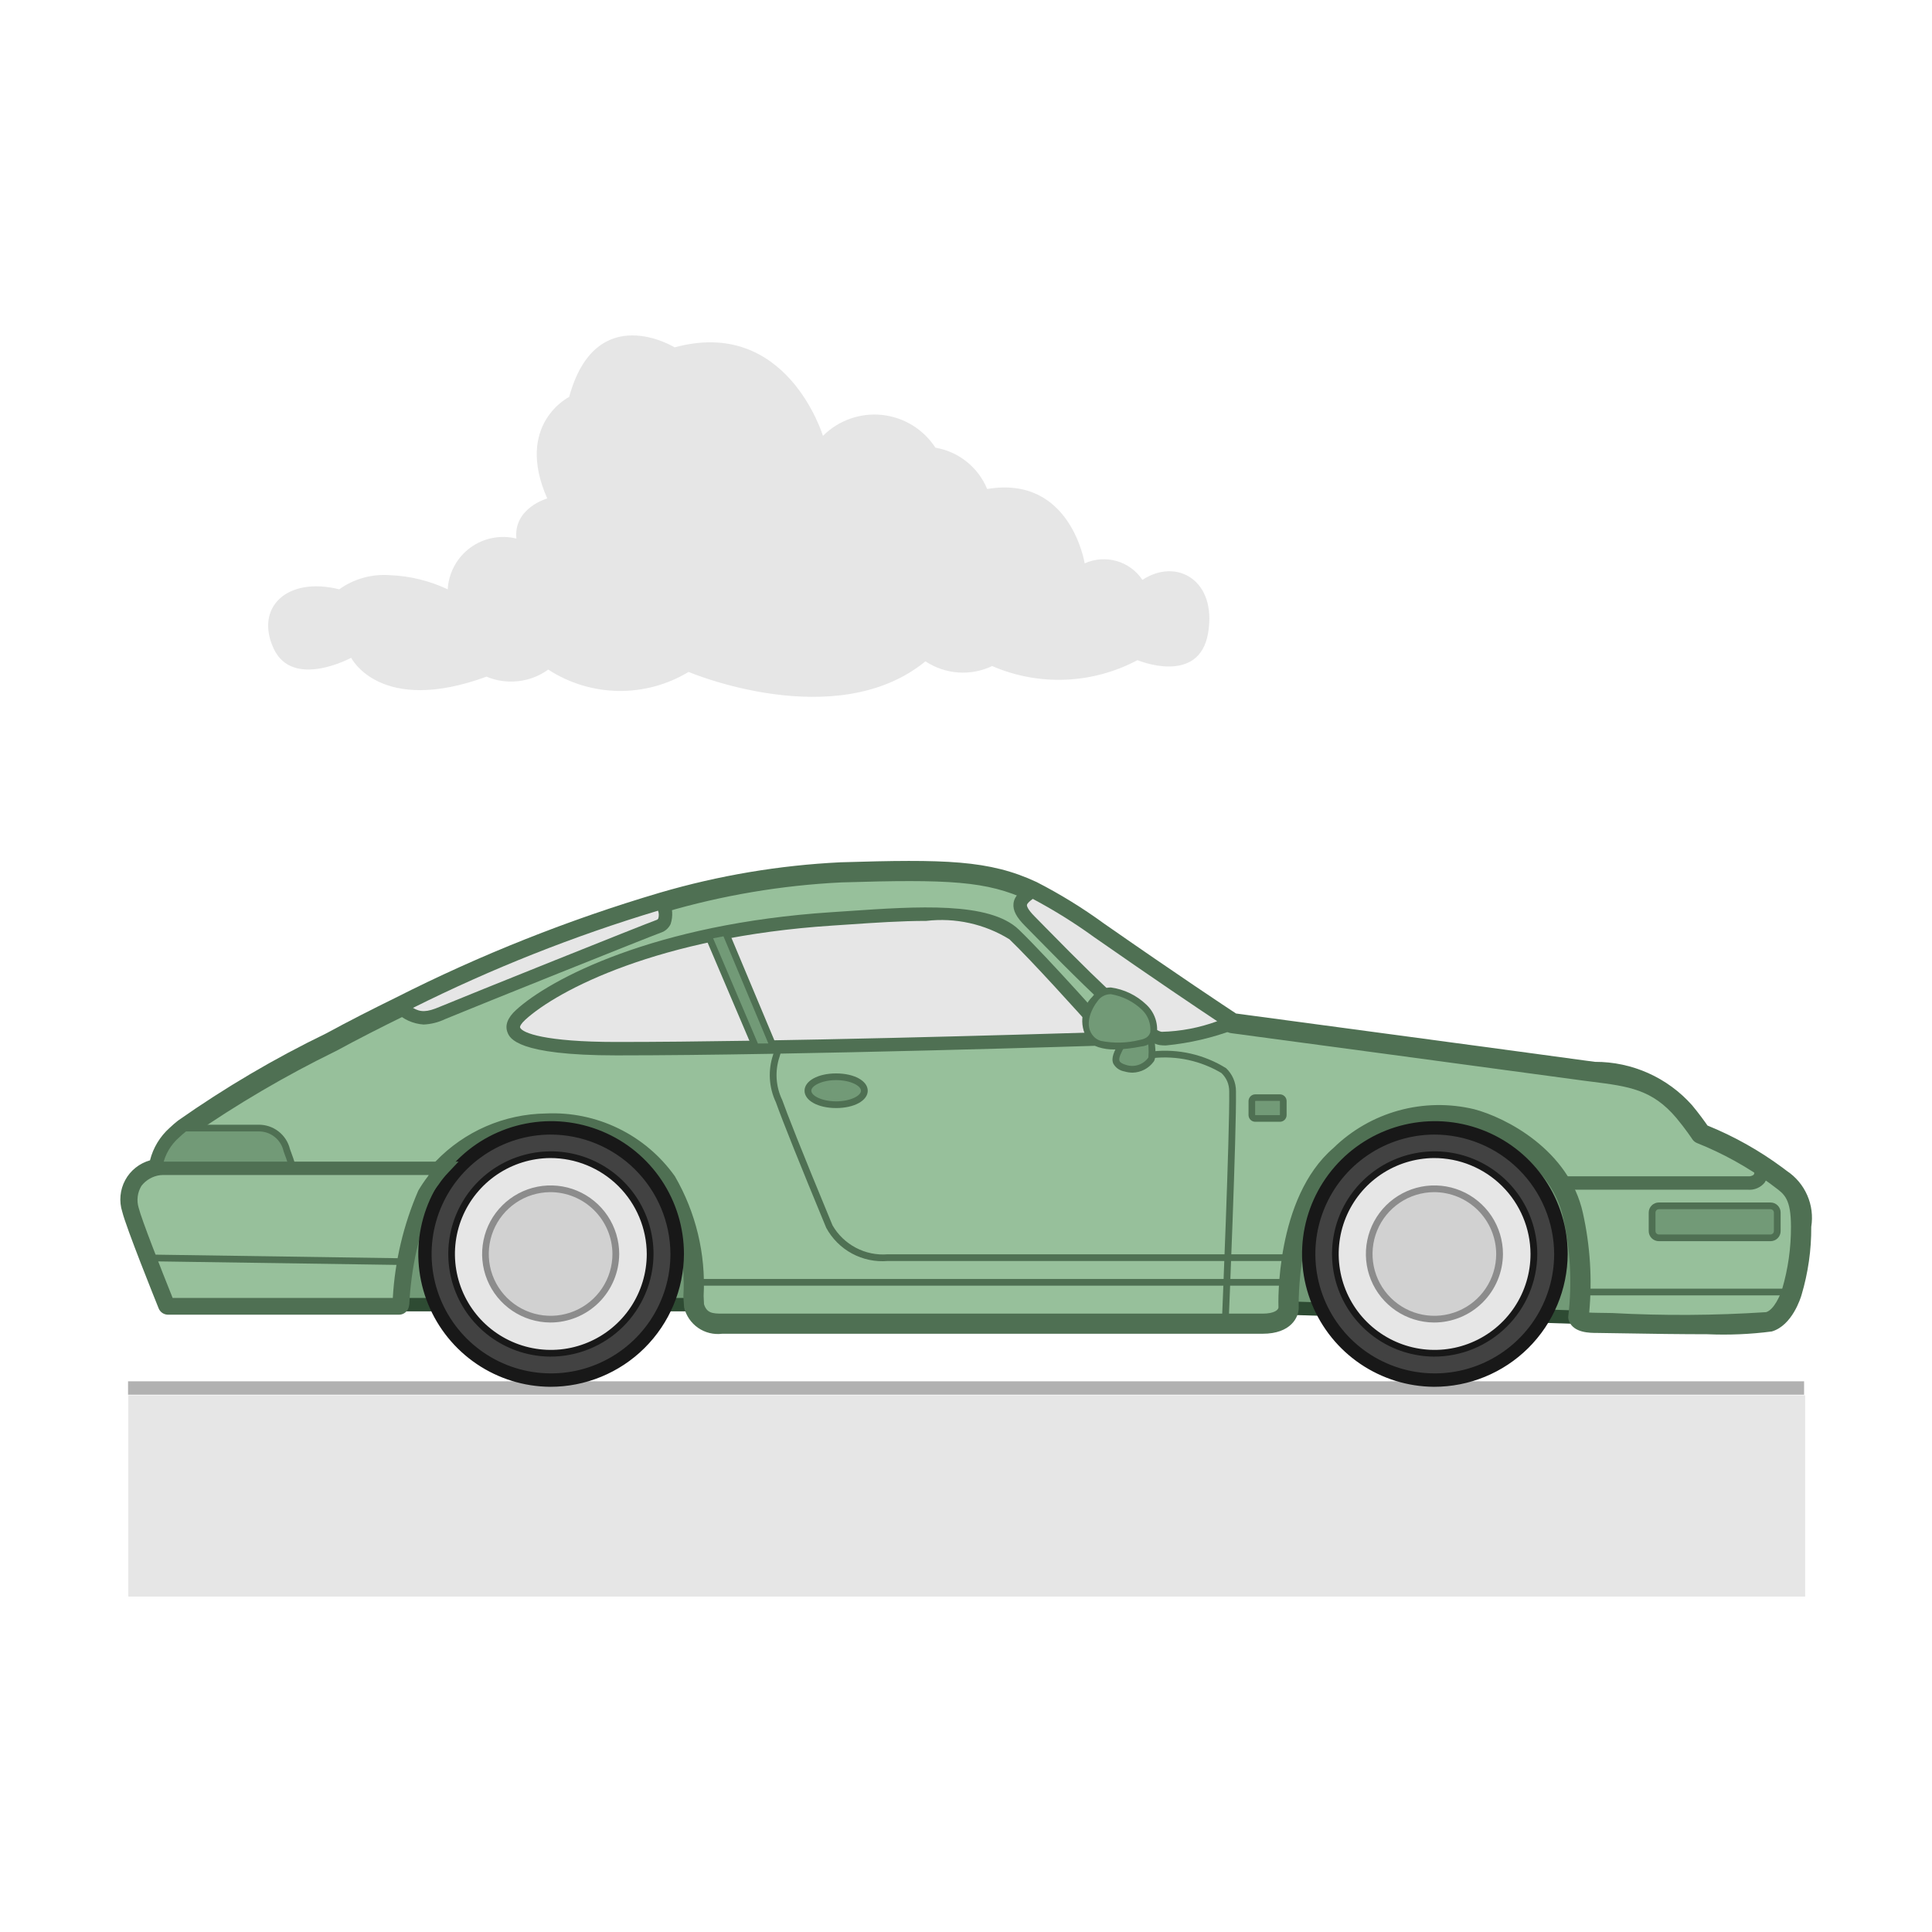 <svg width="72" height="72" viewBox="0 0 72 72" fill="none" xmlns="http://www.w3.org/2000/svg">
<path d="M67.273 52H4.782V59.5H67.273V52Z" fill="#E6E6E6"/>
<path d="M67.233 51.477H4.772V51.977H67.233V51.477Z" fill="#B1B1B1"/>
<path d="M16.685 21.962C16.702 21.659 16.786 21.363 16.93 21.096C17.075 20.828 17.276 20.596 17.52 20.416C17.765 20.235 18.046 20.11 18.344 20.051C18.642 19.991 18.95 19.998 19.244 20.071C19.133 18.927 20.394 18.576 20.394 18.576C19.17 15.805 21.21 14.793 21.21 14.793C22.212 11.142 25.142 12.945 25.142 12.945C29.333 11.802 30.669 16.244 30.669 16.244C30.954 15.958 31.3 15.74 31.68 15.605C32.061 15.47 32.467 15.421 32.869 15.463C33.271 15.506 33.658 15.637 34.003 15.848C34.347 16.06 34.64 16.345 34.86 16.684C35.286 16.756 35.686 16.935 36.023 17.204C36.361 17.474 36.624 17.824 36.789 18.224C39.904 17.696 40.423 20.995 40.423 20.995C40.797 20.826 41.218 20.795 41.612 20.908C42.006 21.02 42.347 21.27 42.575 21.611C43.836 20.775 45.357 21.611 45.023 23.59C44.689 25.569 42.389 24.602 42.389 24.602C41.561 25.043 40.644 25.292 39.707 25.33C38.769 25.368 37.835 25.194 36.974 24.822C36.58 25.009 36.144 25.092 35.708 25.061C35.273 25.03 34.853 24.887 34.489 24.646C31.151 27.373 25.661 25.041 25.661 25.041C24.869 25.519 23.959 25.765 23.034 25.749C22.109 25.733 21.207 25.458 20.431 24.953C20.103 25.191 19.719 25.339 19.316 25.385C18.913 25.432 18.506 25.374 18.132 25.217C14.163 26.669 13.087 24.514 13.087 24.514C13.087 24.514 10.899 25.701 10.194 24.162C9.49 22.622 10.713 21.479 12.642 21.962C13.191 21.57 13.861 21.383 14.534 21.435C15.279 21.464 16.011 21.644 16.685 21.962Z" fill="#E6E6E6"/>
<path d="M58.821 49.09L48.021 48.75C48.021 48.75 47.88 44.84 49.935 43.07C50.566 42.438 51.349 41.98 52.208 41.739C53.068 41.499 53.975 41.486 54.842 41.7C55.725 41.924 56.536 42.371 57.197 42.998C57.858 43.625 58.348 44.41 58.619 45.28C58.906 46.529 58.974 47.818 58.821 49.09Z" fill="#729A77"/>
<path d="M59.034 49.346L47.779 48.992L47.77 48.758C47.764 48.594 47.649 44.708 49.77 42.881C50.436 42.228 51.256 41.756 52.154 41.507C53.052 41.258 53.999 41.241 54.905 41.458C55.834 41.692 56.686 42.162 57.38 42.822C58.074 43.482 58.585 44.31 58.865 45.226C59.16 46.506 59.229 47.827 59.07 49.13L59.034 49.346ZM48.273 48.507L58.6 48.832C58.703 47.661 58.627 46.481 58.373 45.333C58.124 44.511 57.666 43.767 57.044 43.175C56.422 42.583 55.658 42.162 54.825 41.953C53.992 41.744 53.119 41.754 52.291 41.983C51.463 42.212 50.709 42.651 50.101 43.258C48.442 44.687 48.283 47.655 48.273 48.507Z" fill="#2E4B33"/>
<path d="M25.858 48.62H14.867L14.877 48.58C14.955 47.178 15.268 45.799 15.804 44.5C15.908 44.324 16.022 44.153 16.146 43.99C16.255 43.831 16.376 43.68 16.509 43.54C17.008 43.019 17.607 42.602 18.27 42.316C18.932 42.029 19.645 41.877 20.367 41.87C21.235 41.836 22.098 42.017 22.878 42.397C23.659 42.778 24.333 43.346 24.84 44.05C25.777 45.35 25.787 47.08 25.858 48.62Z" fill="#729A77"/>
<path d="M26.122 48.87H14.542L14.623 48.558C14.703 47.117 15.029 45.701 15.588 44.371C15.697 44.186 15.816 44.008 15.946 43.838C16.059 43.672 16.186 43.515 16.325 43.369C16.847 42.825 17.471 42.39 18.163 42.09C18.854 41.79 19.598 41.63 20.352 41.621C21.263 41.58 22.169 41.768 22.989 42.167C23.809 42.566 24.516 43.164 25.047 43.906C25.814 45.237 26.179 46.762 26.096 48.296L26.122 48.87ZM15.148 48.37H25.595L25.593 48.317C25.679 46.88 25.346 45.448 24.635 44.195C24.152 43.526 23.512 42.986 22.77 42.624C22.028 42.262 21.208 42.089 20.384 42.12C19.694 42.127 19.013 42.271 18.38 42.544C17.747 42.817 17.174 43.213 16.695 43.709C16.571 43.839 16.458 43.98 16.357 44.128C16.235 44.288 16.123 44.454 16.021 44.627C15.517 45.815 15.222 47.081 15.148 48.37Z" fill="#2E4B33"/>
<path d="M67.122 45.72C67.122 44.33 66.679 44.19 66.195 43.81C65.329 43.173 64.384 42.649 63.385 42.25C63.385 42.25 63.113 41.84 62.77 41.43C61.692 40.15 60.574 40.1 59.063 39.9C57.552 39.69 45.926 38.13 45.926 38.13C45.926 38.13 44.103 36.94 40.919 34.721C40.144 34.154 39.325 33.649 38.471 33.211C36.819 32.441 35.267 32.391 31.338 32.511C29.086 32.62 26.854 32.996 24.689 33.63C21.318 34.63 18.044 35.932 14.907 37.52C14.051 37.94 13.185 38.38 12.338 38.84C10.441 39.764 8.619 40.834 6.888 42.04C6.777 42.13 6.677 42.21 6.586 42.3C6.216 42.619 5.979 43.065 5.921 43.55C5.747 43.566 5.579 43.621 5.429 43.711C5.278 43.8 5.151 43.923 5.055 44.069C4.959 44.215 4.897 44.381 4.875 44.555C4.852 44.728 4.869 44.904 4.924 45.07C5.065 45.65 6.264 48.62 6.264 48.62H14.867L14.877 48.58C14.955 47.178 15.268 45.799 15.804 44.5C15.908 44.324 16.022 44.153 16.147 43.99C16.255 43.831 16.376 43.68 16.509 43.54C17.009 43.019 17.607 42.602 18.27 42.316C18.932 42.029 19.646 41.877 20.368 41.87C21.235 41.836 22.098 42.017 22.879 42.397C23.659 42.778 24.333 43.346 24.841 44.05C25.777 45.35 25.788 47.08 25.858 48.62C25.909 48.852 26.047 49.056 26.244 49.188C26.441 49.321 26.682 49.372 26.916 49.33H47.054C48.021 49.33 48.021 48.75 48.021 48.75C48.021 48.75 47.88 44.84 49.935 43.071C50.566 42.438 51.349 41.98 52.208 41.74C53.068 41.5 53.975 41.486 54.842 41.7C55.725 41.925 56.536 42.371 57.197 42.998C57.858 43.625 58.348 44.411 58.62 45.28C58.906 46.529 58.974 47.818 58.821 49.09C58.892 49.26 59.164 49.3 59.546 49.3C59.919 49.3 65.339 49.43 65.923 49.261C66.508 49.09 66.78 48.141 66.78 48.141C67.012 47.355 67.127 46.54 67.122 45.72Z" fill="#97C09B"/>
<path d="M63.621 49.723C62.722 49.723 61.553 49.709 60.066 49.683L59.547 49.675C59.235 49.675 58.654 49.675 58.471 49.232C58.445 49.167 58.437 49.098 58.448 49.029C58.591 47.804 58.524 46.563 58.25 45.36C57.791 43.289 55.565 42.278 54.746 42.063C53.938 41.869 53.095 41.885 52.296 42.111C51.497 42.337 50.769 42.765 50.184 43.354C48.291 44.983 48.398 48.699 48.4 48.737C48.4 49.081 48.118 49.705 47.054 49.705H26.916C26.599 49.745 26.279 49.667 26.017 49.486C25.755 49.304 25.569 49.032 25.494 48.722L25.467 48.323C25.552 46.91 25.228 45.502 24.533 44.268C24.062 43.617 23.437 43.092 22.715 42.739C21.993 42.386 21.195 42.216 20.392 42.244C19.718 42.251 19.053 42.391 18.434 42.657C17.816 42.923 17.256 43.309 16.788 43.794C16.668 43.919 16.559 44.054 16.462 44.197C16.341 44.355 16.231 44.52 16.13 44.691C15.614 45.935 15.318 47.26 15.254 48.606C15.249 48.642 15.242 48.678 15.233 48.714C15.212 48.794 15.164 48.866 15.098 48.917C15.032 48.968 14.95 48.996 14.867 48.995H6.264C6.189 48.995 6.115 48.973 6.052 48.931C5.99 48.889 5.941 48.83 5.913 48.76C5.789 48.453 4.7 45.747 4.556 45.158C4.494 44.965 4.472 44.761 4.491 44.558C4.51 44.356 4.569 44.159 4.666 43.98C4.762 43.801 4.894 43.644 5.053 43.517C5.212 43.39 5.395 43.297 5.59 43.242C5.707 42.775 5.962 42.353 6.322 42.032C6.421 41.938 6.524 41.848 6.631 41.764C8.383 40.533 10.231 39.444 12.158 38.511C13.007 38.049 13.879 37.606 14.74 37.184C17.896 35.584 21.192 34.274 24.585 33.27C26.779 32.627 29.042 32.246 31.326 32.135C35.227 32.016 36.868 32.048 38.631 32.871C39.505 33.319 40.342 33.834 41.136 34.413C43.932 36.362 45.696 37.529 46.063 37.77C47.122 37.912 57.679 39.329 59.115 39.529L59.444 39.572C60.127 39.57 60.803 39.713 61.426 39.992C62.049 40.271 62.606 40.679 63.06 41.19C63.312 41.492 63.529 41.794 63.633 41.945C64.627 42.349 65.567 42.877 66.429 43.515L66.589 43.636C66.925 43.859 67.19 44.174 67.351 44.544C67.513 44.913 67.564 45.322 67.5 45.72C67.506 46.58 67.383 47.435 67.138 48.259C67.109 48.361 66.792 49.398 66.029 49.62C65.231 49.724 64.425 49.758 63.621 49.723ZM59.225 48.915C59.283 48.917 59.386 48.925 59.547 48.925C59.607 48.925 59.799 48.928 60.08 48.933C61.991 49.036 63.907 49.025 65.817 48.9C66.104 48.817 66.344 48.282 66.416 48.037C66.637 47.285 66.747 46.504 66.744 45.72C66.744 44.683 66.504 44.506 66.138 44.238L65.961 44.104C65.124 43.491 64.212 42.985 63.248 42.6C63.175 42.572 63.112 42.522 63.069 42.457C63.066 42.451 62.805 42.06 62.478 41.669C61.578 40.599 60.691 40.486 59.348 40.315L59.012 40.272C57.499 40.062 45.876 38.502 45.876 38.502C45.82 38.494 45.766 38.474 45.718 38.444C45.7 38.431 43.854 37.225 40.702 35.027C39.942 34.473 39.141 33.978 38.305 33.548C36.776 32.834 35.376 32.761 31.35 32.885C29.128 32.994 26.927 33.365 24.792 33.991C21.443 34.983 18.192 36.276 15.076 37.856C14.223 38.274 13.362 38.712 12.52 39.169C10.646 40.085 8.844 41.142 7.13 42.329C7.034 42.403 6.941 42.482 6.854 42.565C6.545 42.825 6.346 43.191 6.297 43.592C6.287 43.674 6.251 43.751 6.193 43.811C6.135 43.871 6.058 43.909 5.976 43.921C5.738 43.951 5.522 44.075 5.375 44.264C5.311 44.372 5.271 44.492 5.256 44.617C5.242 44.741 5.255 44.868 5.293 44.987C5.393 45.399 6.141 47.298 6.52 48.245H14.525C14.607 46.886 14.931 45.552 15.481 44.306C15.591 44.118 15.713 43.936 15.846 43.763C15.962 43.593 16.091 43.433 16.233 43.284C16.765 42.728 17.403 42.284 18.108 41.977C18.814 41.67 19.574 41.507 20.343 41.496C21.276 41.452 22.205 41.643 23.045 42.052C23.885 42.46 24.608 43.073 25.15 43.834C25.933 45.184 26.306 46.733 26.222 48.291L26.236 48.603C26.34 48.935 26.552 48.955 26.916 48.955H47.054C47.497 48.955 47.634 48.814 47.645 48.731C47.638 48.597 47.521 44.653 49.688 42.787C50.368 42.121 51.207 41.639 52.125 41.385C53.043 41.132 54.01 41.115 54.937 41.337C56.111 41.645 58.467 42.848 58.989 45.2C59.261 46.418 59.341 47.672 59.225 48.915Z" fill="#4F7053"/>
<path d="M47.982 47.663H25.785V47.913H47.982V47.663Z" fill="#4F7053"/>
<path d="M66.749 48.025H58.995V48.275H66.749V48.025Z" fill="#4F7053"/>
<path d="M65.136 44.337H58.24V43.837H65.136C65.176 43.842 65.215 43.839 65.253 43.829C65.291 43.819 65.327 43.801 65.358 43.776C65.388 43.714 65.394 43.643 65.375 43.577L65.859 43.438C65.89 43.545 65.898 43.658 65.881 43.768C65.864 43.878 65.823 43.983 65.762 44.075C65.686 44.166 65.59 44.237 65.481 44.283C65.372 44.329 65.254 44.347 65.136 44.337Z" fill="#4F7053"/>
<path d="M65.982 44.938H61.82C61.681 44.938 61.569 45.051 61.569 45.189V45.879C61.569 46.018 61.681 46.13 61.82 46.13H65.982C66.121 46.13 66.233 46.018 66.233 45.879V45.189C66.233 45.051 66.121 44.938 65.982 44.938Z" fill="#729A77"/>
<path d="M65.981 46.255H61.821C61.721 46.255 61.625 46.216 61.554 46.146C61.483 46.076 61.443 45.98 61.443 45.88V45.188C61.443 45.089 61.483 44.993 61.554 44.923C61.625 44.852 61.721 44.813 61.821 44.813H65.981C66.081 44.813 66.177 44.852 66.248 44.923C66.319 44.993 66.359 45.089 66.359 45.188V45.88C66.359 45.98 66.319 46.076 66.248 46.146C66.177 46.216 66.081 46.255 65.981 46.255ZM61.821 45.063C61.804 45.063 61.788 45.067 61.773 45.073C61.758 45.079 61.744 45.088 61.732 45.1C61.72 45.111 61.711 45.125 61.705 45.141C61.698 45.156 61.695 45.172 61.695 45.188V45.88C61.695 45.897 61.698 45.913 61.705 45.928C61.711 45.944 61.72 45.957 61.732 45.969C61.744 45.98 61.758 45.989 61.773 45.996C61.788 46.002 61.804 46.005 61.821 46.005H65.981C65.998 46.005 66.014 46.002 66.029 45.996C66.044 45.989 66.058 45.98 66.07 45.969C66.082 45.957 66.091 45.944 66.097 45.928C66.104 45.913 66.107 45.897 66.107 45.88V45.188C66.107 45.172 66.104 45.156 66.097 45.141C66.091 45.125 66.082 45.111 66.07 45.1C66.058 45.088 66.044 45.079 66.029 45.073C66.014 45.067 65.998 45.063 65.981 45.063H61.821Z" fill="#4F7053"/>
<path d="M19.404 37.821C20.56 36.765 24.35 34.68 31 34.246C33.608 34.075 36.696 33.769 37.793 34.825C38.891 35.88 41.396 38.707 41.396 38.707C41.396 38.707 29.836 39.081 22.973 39.081C21.772 39.081 18.101 39.013 19.404 37.821Z" fill="#E6E6E6"/>
<path d="M22.973 39.331C19.25 39.331 18.997 38.687 18.914 38.476C18.809 38.209 18.917 37.926 19.234 37.637C20.491 36.487 24.381 34.427 30.984 33.995L31.596 33.954C34.192 33.777 36.876 33.593 37.969 34.644C39.061 35.695 41.482 38.425 41.585 38.541L41.937 38.939L41.403 38.956C41.288 38.96 29.762 39.331 22.973 39.331ZM34.519 34.319C33.596 34.319 32.588 34.387 31.631 34.453L31.017 34.494C24.554 34.917 20.784 36.9 19.575 38.004V38.005C19.42 38.146 19.367 38.252 19.383 38.294C19.462 38.493 20.306 38.831 22.973 38.831C28.915 38.831 38.494 38.546 40.851 38.473C40.122 37.657 38.45 35.804 37.618 35.004C36.692 34.433 35.6 34.192 34.519 34.319Z" fill="#4F7053"/>
<path d="M28.821 39.008L27.039 34.752L26.399 34.873L28.162 39.014L28.821 39.008Z" fill="#729A77"/>
<path d="M28.079 39.141L26.222 34.78L27.115 34.609L29.009 39.131L28.079 39.141ZM26.576 34.967L28.245 38.889L28.633 38.885L26.962 34.894L26.576 34.967Z" fill="#4F7053"/>
<path d="M45.787 49.303L45.535 49.292C45.538 49.222 45.832 42.173 45.809 40.673C45.81 40.545 45.785 40.418 45.736 40.3C45.685 40.183 45.612 40.077 45.518 39.989C44.749 39.531 43.852 39.336 42.962 39.432L42.825 39.434V39.184L42.958 39.182C43.914 39.079 44.878 39.3 45.694 39.809C45.81 39.92 45.903 40.053 45.966 40.201C46.029 40.349 46.062 40.508 46.061 40.669C46.084 42.176 45.79 49.232 45.787 49.303Z" fill="#4F7053"/>
<path d="M47.696 41.033H46.782V41.555H47.696V41.033Z" fill="#729A77"/>
<path d="M47.696 41.033V41.555H46.782V41.033H47.696ZM47.696 40.783H46.782C46.749 40.783 46.716 40.789 46.685 40.802C46.655 40.814 46.627 40.833 46.604 40.856C46.58 40.879 46.562 40.907 46.549 40.937C46.536 40.968 46.53 41 46.529 41.033V41.555C46.53 41.588 46.536 41.621 46.549 41.651C46.562 41.682 46.58 41.709 46.604 41.733C46.627 41.756 46.655 41.774 46.685 41.787C46.716 41.799 46.749 41.806 46.782 41.805H47.696C47.729 41.806 47.762 41.799 47.793 41.787C47.823 41.774 47.851 41.756 47.874 41.733C47.898 41.709 47.916 41.682 47.929 41.651C47.942 41.621 47.948 41.588 47.948 41.555V41.033C47.948 41 47.942 40.968 47.929 40.937C47.916 40.907 47.898 40.879 47.874 40.856C47.851 40.833 47.823 40.814 47.793 40.802C47.762 40.789 47.729 40.783 47.696 40.783Z" fill="#4F7053"/>
<path d="M31.16 41.169C31.741 41.169 32.211 40.936 32.211 40.649C32.211 40.361 31.741 40.128 31.16 40.128C30.579 40.128 30.109 40.361 30.109 40.649C30.109 40.936 30.579 41.169 31.16 41.169Z" fill="#729A77"/>
<path d="M31.16 41.294C30.489 41.294 29.983 41.017 29.983 40.648C29.983 40.28 30.489 40.003 31.16 40.003C31.832 40.003 32.338 40.28 32.338 40.648C32.338 41.017 31.832 41.294 31.16 41.294ZM31.16 40.253C30.631 40.253 30.235 40.462 30.235 40.648C30.235 40.836 30.631 41.044 31.16 41.044C31.69 41.044 32.086 40.836 32.086 40.648C32.086 40.462 31.69 40.253 31.16 40.253Z" fill="#4F7053"/>
<path d="M41.841 38.854C41.59 39.331 41.384 39.648 41.933 39.807C42.106 39.863 42.292 39.862 42.465 39.805C42.637 39.748 42.787 39.637 42.893 39.489C43.008 39.353 42.847 38.468 42.847 38.468L41.841 38.854Z" fill="#729A77"/>
<path d="M42.208 39.975C42.103 39.974 41.998 39.958 41.898 39.928C41.812 39.913 41.731 39.879 41.66 39.829C41.59 39.779 41.531 39.713 41.489 39.637C41.398 39.42 41.527 39.178 41.69 38.872L41.752 38.755L42.945 38.297L42.972 38.446C43.05 38.877 43.116 39.421 42.989 39.571C42.898 39.693 42.781 39.793 42.645 39.863C42.51 39.933 42.36 39.971 42.208 39.975ZM41.931 38.954L41.913 38.989C41.785 39.227 41.676 39.433 41.721 39.539C41.747 39.598 41.83 39.648 41.969 39.688C42.118 39.736 42.279 39.735 42.428 39.685C42.577 39.635 42.706 39.539 42.797 39.41C42.818 39.153 42.803 38.893 42.749 38.64L41.931 38.954Z" fill="#4F7053"/>
<path d="M53.437 51.431C56.052 51.431 58.172 49.327 58.172 46.732C58.172 44.136 56.052 42.032 53.437 42.032C50.822 42.032 48.703 44.136 48.703 46.732C48.703 49.327 50.822 51.431 53.437 51.431Z" fill="#424242"/>
<path d="M53.437 51.682C52.46 51.675 51.506 51.378 50.697 50.83C49.888 50.282 49.259 49.506 48.89 48.601C48.521 47.696 48.428 46.702 48.623 45.744C48.818 44.786 49.293 43.908 49.986 43.219C50.68 42.531 51.562 42.063 52.521 41.875C53.48 41.687 54.474 41.787 55.376 42.163C56.279 42.538 57.049 43.173 57.592 43.986C58.134 44.799 58.423 45.755 58.423 46.732C58.417 48.049 57.889 49.31 56.954 50.238C56.019 51.166 54.754 51.685 53.437 51.682ZM53.437 42.282C52.559 42.289 51.701 42.555 50.974 43.048C50.246 43.541 49.681 44.238 49.349 45.052C49.017 45.865 48.934 46.759 49.109 47.62C49.285 48.481 49.711 49.271 50.334 49.89C50.958 50.509 51.751 50.93 52.613 51.099C53.476 51.268 54.369 51.178 55.18 50.84C55.991 50.502 56.684 49.932 57.172 49.201C57.659 48.47 57.919 47.611 57.919 46.732C57.914 45.548 57.439 44.414 56.598 43.58C55.758 42.746 54.621 42.279 53.437 42.282Z" fill="#181818"/>
<path d="M53.437 50.432C52.706 50.426 51.994 50.205 51.389 49.795C50.784 49.385 50.315 48.805 50.039 48.129C49.763 47.452 49.694 46.709 49.84 45.993C49.986 45.277 50.34 44.62 50.859 44.106C51.377 43.591 52.037 43.242 52.754 43.101C53.471 42.961 54.213 43.036 54.888 43.317C55.562 43.598 56.138 44.072 56.543 44.68C56.949 45.288 57.165 46.002 57.165 46.733C57.16 47.717 56.765 48.66 56.066 49.353C55.367 50.047 54.422 50.435 53.437 50.432Z" fill="#E6E6E6"/>
<path d="M53.437 50.557C52.682 50.551 51.945 50.322 51.32 49.898C50.695 49.475 50.209 48.875 49.924 48.176C49.639 47.477 49.567 46.708 49.718 45.968C49.868 45.228 50.235 44.549 50.771 44.017C51.307 43.485 51.989 43.124 52.73 42.979C53.471 42.833 54.239 42.911 54.936 43.201C55.633 43.492 56.229 43.982 56.648 44.61C57.067 45.239 57.29 45.977 57.29 46.733C57.285 47.75 56.877 48.724 56.154 49.441C55.432 50.158 54.455 50.559 53.437 50.557ZM53.437 43.157C52.731 43.163 52.043 43.377 51.458 43.773C50.874 44.168 50.42 44.728 50.153 45.382C49.887 46.036 49.82 46.754 49.961 47.445C50.101 48.137 50.444 48.772 50.945 49.269C51.446 49.766 52.083 50.104 52.775 50.24C53.468 50.376 54.185 50.304 54.837 50.032C55.489 49.761 56.046 49.303 56.437 48.716C56.829 48.129 57.038 47.438 57.038 46.733C57.034 45.781 56.652 44.871 55.977 44.2C55.302 43.53 54.388 43.155 53.437 43.157Z" fill="#181818"/>
<path d="M53.437 49.161C52.957 49.158 52.489 49.012 52.092 48.743C51.695 48.474 51.387 48.093 51.206 47.649C51.025 47.205 50.979 46.717 51.075 46.246C51.171 45.776 51.404 45.345 51.744 45.008C52.085 44.67 52.518 44.44 52.989 44.348C53.459 44.256 53.947 44.305 54.39 44.49C54.833 44.674 55.211 44.986 55.477 45.385C55.743 45.784 55.885 46.253 55.885 46.733C55.882 47.379 55.622 47.998 55.163 48.453C54.704 48.909 54.083 49.163 53.437 49.161Z" fill="#D1D1D1"/>
<path d="M53.437 49.286C52.933 49.282 52.441 49.129 52.023 48.846C51.606 48.563 51.281 48.163 51.091 47.696C50.901 47.229 50.853 46.716 50.954 46.222C51.054 45.728 51.299 45.274 51.657 44.919C52.015 44.564 52.47 44.322 52.965 44.225C53.46 44.128 53.973 44.18 54.439 44.374C54.904 44.568 55.302 44.896 55.582 45.315C55.861 45.735 56.011 46.228 56.011 46.733C56.007 47.412 55.734 48.063 55.252 48.541C54.77 49.02 54.117 49.288 53.437 49.286ZM53.437 44.428C52.982 44.431 52.538 44.569 52.162 44.824C51.785 45.08 51.492 45.441 51.321 45.862C51.149 46.283 51.106 46.746 51.196 47.192C51.287 47.638 51.508 48.047 51.831 48.367C52.154 48.688 52.564 48.906 53.011 48.993C53.457 49.081 53.92 49.034 54.34 48.859C54.76 48.684 55.119 48.389 55.371 48.011C55.624 47.632 55.758 47.188 55.759 46.733C55.756 46.119 55.51 45.532 55.075 45.1C54.639 44.668 54.05 44.426 53.437 44.428Z" fill="#8C8C8C"/>
<path d="M20.502 51.431C23.116 51.431 25.236 49.327 25.236 46.732C25.236 44.136 23.116 42.032 20.502 42.032C17.887 42.032 15.767 44.136 15.767 46.732C15.767 49.327 17.887 51.431 20.502 51.431Z" fill="#424242"/>
<path d="M20.502 51.682C19.524 51.675 18.571 51.378 17.762 50.83C16.953 50.281 16.324 49.506 15.955 48.601C15.586 47.696 15.493 46.702 15.688 45.744C15.884 44.786 16.358 43.908 17.052 43.219C17.745 42.53 18.627 42.063 19.587 41.875C20.546 41.687 21.539 41.787 22.441 42.163C23.344 42.538 24.115 43.173 24.657 43.986C25.199 44.799 25.488 45.755 25.489 46.732C25.482 48.049 24.954 49.31 24.019 50.238C23.084 51.166 21.819 51.685 20.502 51.682ZM20.502 42.282C19.623 42.289 18.766 42.555 18.039 43.048C17.311 43.541 16.746 44.238 16.414 45.052C16.082 45.866 15.999 46.759 16.174 47.62C16.35 48.481 16.776 49.271 17.4 49.89C18.023 50.509 18.816 50.93 19.679 51.099C20.541 51.268 21.434 51.178 22.245 50.84C23.056 50.502 23.749 49.932 24.237 49.201C24.724 48.47 24.985 47.611 24.985 46.732C24.979 45.548 24.504 44.414 23.663 43.58C22.823 42.746 21.686 42.279 20.502 42.282Z" fill="#181818"/>
<path d="M20.502 50.432C19.771 50.426 19.058 50.205 18.454 49.795C17.849 49.385 17.379 48.805 17.103 48.129C16.828 47.452 16.758 46.709 16.904 45.993C17.05 45.277 17.405 44.62 17.923 44.106C18.442 43.591 19.101 43.242 19.818 43.101C20.535 42.961 21.278 43.036 21.952 43.317C22.626 43.598 23.203 44.072 23.608 44.68C24.013 45.288 24.229 46.002 24.229 46.733C24.224 47.717 23.829 48.66 23.131 49.353C22.432 50.047 21.486 50.435 20.502 50.432Z" fill="#E6E6E6"/>
<path d="M20.502 50.557C19.747 50.551 19.01 50.322 18.385 49.898C17.759 49.474 17.274 48.875 16.989 48.176C16.704 47.476 16.632 46.708 16.783 45.968C16.934 45.228 17.3 44.549 17.836 44.017C18.372 43.485 19.054 43.124 19.795 42.979C20.537 42.833 21.304 42.911 22.001 43.201C22.698 43.492 23.294 43.982 23.713 44.61C24.132 45.239 24.355 45.977 24.355 46.733C24.351 47.75 23.942 48.725 23.22 49.442C22.497 50.159 21.52 50.56 20.502 50.557ZM20.502 43.157C19.796 43.163 19.108 43.377 18.523 43.773C17.939 44.169 17.485 44.729 17.218 45.383C16.952 46.036 16.885 46.754 17.026 47.446C17.167 48.137 17.509 48.772 18.01 49.269C18.511 49.766 19.148 50.104 19.841 50.24C20.533 50.376 21.251 50.304 21.902 50.032C22.554 49.761 23.111 49.303 23.503 48.716C23.894 48.128 24.103 47.438 24.103 46.733C24.099 45.781 23.717 44.87 23.042 44.2C22.367 43.53 21.453 43.155 20.502 43.157Z" fill="#181818"/>
<path d="M20.502 49.161C20.022 49.158 19.554 49.012 19.157 48.743C18.76 48.474 18.451 48.093 18.27 47.649C18.089 47.205 18.044 46.717 18.14 46.246C18.236 45.776 18.469 45.345 18.809 45.008C19.15 44.67 19.583 44.44 20.053 44.348C20.524 44.256 21.012 44.305 21.454 44.49C21.897 44.674 22.276 44.986 22.541 45.385C22.808 45.784 22.95 46.253 22.949 46.733C22.946 47.379 22.687 47.998 22.228 48.453C21.769 48.909 21.148 49.163 20.502 49.161Z" fill="#D1D1D1"/>
<path d="M20.502 49.286C19.997 49.282 19.506 49.129 19.088 48.846C18.671 48.563 18.346 48.163 18.156 47.696C17.965 47.229 17.918 46.716 18.019 46.221C18.119 45.727 18.364 45.274 18.722 44.919C19.08 44.563 19.535 44.322 20.03 44.225C20.526 44.128 21.038 44.18 21.504 44.374C21.969 44.568 22.367 44.896 22.647 45.315C22.926 45.735 23.076 46.228 23.076 46.733C23.072 47.412 22.799 48.063 22.317 48.542C21.834 49.02 21.181 49.288 20.502 49.286ZM20.502 44.428C20.047 44.431 19.603 44.569 19.226 44.825C18.85 45.08 18.557 45.441 18.386 45.862C18.214 46.284 18.171 46.746 18.261 47.192C18.352 47.638 18.573 48.047 18.896 48.367C19.219 48.688 19.629 48.906 20.076 48.993C20.522 49.081 20.985 49.034 21.405 48.859C21.825 48.684 22.184 48.389 22.436 48.011C22.689 47.632 22.823 47.188 22.824 46.733C22.821 46.119 22.575 45.532 22.139 45.1C21.704 44.668 21.115 44.426 20.502 44.428Z" fill="#8C8C8C"/>
<path d="M48.062 46.994H33.081C32.621 47.032 32.159 46.936 31.753 46.717C31.346 46.498 31.012 46.164 30.791 45.758C29.806 43.379 29.174 41.804 28.914 41.076C28.653 40.524 28.616 39.892 28.81 39.313C28.829 39.249 28.848 39.186 28.865 39.119L29.109 39.18C29.092 39.249 29.072 39.317 29.051 39.385C28.873 39.913 28.909 40.49 29.151 40.993C29.329 41.49 29.799 42.705 31.025 45.664C31.23 46.02 31.533 46.31 31.897 46.501C32.261 46.693 32.672 46.777 33.081 46.744H48.062V46.994Z" fill="#4F7053"/>
<path d="M10.918 43.54H6.062C6.015 43.539 5.968 43.542 5.921 43.55C5.979 43.065 6.216 42.619 6.586 42.3C6.677 42.21 6.777 42.13 6.888 42.04H9.628C9.872 42.034 10.111 42.112 10.304 42.262C10.496 42.411 10.632 42.623 10.686 42.86C10.777 43.1 10.857 43.34 10.918 43.54Z" fill="#729A77"/>
<path d="M5.777 43.705L5.796 43.536C5.856 43.022 6.107 42.549 6.498 42.211C6.591 42.121 6.689 42.037 6.791 41.958L6.826 41.93L6.889 41.915H9.629C9.898 41.91 10.161 41.997 10.375 42.161C10.589 42.325 10.74 42.557 10.805 42.819C10.892 43.048 10.975 43.292 11.038 43.505L11.087 43.665H6.062C6.023 43.665 5.984 43.667 5.945 43.672L5.777 43.705ZM6.069 43.415H10.747C10.694 43.25 10.632 43.074 10.568 42.904C10.522 42.691 10.403 42.501 10.231 42.366C10.06 42.231 9.847 42.16 9.629 42.165H6.933C6.844 42.235 6.758 42.31 6.675 42.389C6.368 42.656 6.155 43.017 6.069 43.415L6.069 43.415Z" fill="#4F7053"/>
<path d="M24.548 34.52C24.175 34.65 17.617 37.28 16.489 37.75C16.24 37.903 15.945 37.964 15.656 37.922C15.367 37.88 15.102 37.738 14.907 37.52C18.044 35.931 21.318 34.629 24.689 33.63C24.84 34.02 24.881 34.4 24.548 34.52Z" fill="#E6E6E6"/>
<path d="M15.785 38.181C15.394 38.155 15.026 37.989 14.748 37.714L14.445 37.47L14.794 37.296C17.945 35.7 21.234 34.392 24.62 33.39L24.842 33.326L24.925 33.54C24.995 33.677 25.037 33.827 25.049 33.981C25.06 34.135 25.041 34.289 24.992 34.436C24.957 34.51 24.907 34.577 24.846 34.632C24.785 34.687 24.713 34.729 24.635 34.755L24.632 34.756C24.287 34.876 17.746 37.498 16.587 37.98C16.336 38.101 16.063 38.169 15.785 38.181ZM15.39 37.561C15.671 37.727 15.908 37.727 16.389 37.52C17.437 37.084 24.032 34.436 24.463 34.285C24.478 34.281 24.492 34.274 24.504 34.264C24.516 34.255 24.526 34.242 24.533 34.228C24.561 34.133 24.558 34.031 24.524 33.938C21.382 34.883 18.326 36.096 15.39 37.561V37.561Z" fill="#4F7053"/>
<path d="M45.926 38.13C45.073 38.462 44.171 38.655 43.256 38.7C42.44 38.58 39.005 34.95 38.391 34.34C37.786 33.74 37.998 33.52 38.471 33.21C39.325 33.649 40.144 34.154 40.919 34.72C44.103 36.94 45.926 38.13 45.926 38.13Z" fill="#E6E6E6"/>
<path d="M43.45 38.961C43.374 38.962 43.298 38.958 43.223 38.948C42.661 38.865 41.328 37.702 38.619 34.931C38.438 34.746 38.297 34.602 38.212 34.517C37.88 34.188 37.744 33.929 37.77 33.676C37.801 33.373 38.053 33.184 38.332 33.002L38.452 32.923L38.581 32.985C39.447 33.43 40.277 33.942 41.064 34.515C44.207 36.707 46.046 37.909 46.065 37.921L46.48 38.192L46.014 38.364C45.19 38.676 44.327 38.877 43.45 38.961ZM38.49 33.499C38.39 33.571 38.278 33.663 38.271 33.727C38.268 33.757 38.281 33.877 38.568 34.163C38.655 34.249 38.798 34.395 38.981 34.583C41.433 37.09 42.884 38.393 43.294 38.453C44 38.435 44.699 38.302 45.362 38.058C44.646 37.582 43.051 36.512 40.774 34.924C40.047 34.397 39.284 33.921 38.49 33.499Z" fill="#4F7053"/>
<path d="M16.509 43.54C16.376 43.68 16.255 43.831 16.146 43.99C16.022 44.153 15.908 44.323 15.804 44.5C15.268 45.798 14.955 47.178 14.877 48.58L14.867 48.62H6.264C6.264 48.62 5.065 45.65 4.924 45.07C4.869 44.904 4.852 44.728 4.875 44.555C4.897 44.381 4.959 44.215 5.055 44.069C5.151 43.923 5.278 43.8 5.429 43.71C5.579 43.62 5.747 43.566 5.921 43.55C5.968 43.542 6.015 43.539 6.062 43.54L16.509 43.54Z" fill="#97C09B"/>
<path d="M15.062 48.87H6.093L6.03 48.713C5.981 48.592 4.822 45.719 4.679 45.129C4.619 44.925 4.604 44.711 4.634 44.501C4.665 44.291 4.74 44.09 4.855 43.911C4.978 43.747 5.132 43.608 5.309 43.504C5.486 43.4 5.681 43.331 5.885 43.303C5.943 43.293 6.003 43.289 6.062 43.29H17.09L16.693 43.711C16.57 43.841 16.457 43.98 16.357 44.129C16.235 44.288 16.123 44.454 16.021 44.627C15.506 45.892 15.204 47.234 15.129 48.597L15.111 48.682L15.062 48.87ZM6.434 48.37H14.639C14.717 46.992 15.039 45.638 15.588 44.371C15.697 44.186 15.816 44.009 15.946 43.839L15.979 43.79H6.062C6.031 43.789 6 43.791 5.97 43.795C5.833 43.812 5.701 43.856 5.581 43.925C5.461 43.993 5.355 44.084 5.271 44.194C5.197 44.316 5.149 44.452 5.132 44.593C5.114 44.735 5.127 44.879 5.169 45.015C5.271 45.435 6.008 47.309 6.434 48.37Z" fill="#4F7053"/>
<path d="M14.908 47.141L5.576 47.004L5.58 46.754L14.912 46.891L14.908 47.141Z" fill="#4F7053"/>
<path d="M40.977 38.907C40.867 38.872 40.767 38.812 40.684 38.731C40.52 38.506 40.442 38.229 40.465 37.952C40.489 37.674 40.612 37.414 40.812 37.219C41.384 36.493 42.367 37.31 42.642 37.537C42.916 37.764 43.373 38.718 42.504 38.877C42.004 39.002 41.482 39.013 40.977 38.907Z" fill="#729A77"/>
<path d="M41.544 39.111C41.338 39.116 41.133 39.087 40.936 39.026C40.807 38.984 40.691 38.913 40.594 38.819C40.406 38.573 40.314 38.267 40.335 37.958C40.357 37.65 40.491 37.359 40.712 37.143C40.782 37.049 40.87 36.971 40.971 36.912C41.072 36.854 41.184 36.818 41.3 36.805C41.333 36.802 41.365 36.8 41.398 36.8C41.895 36.868 42.358 37.092 42.72 37.439C42.867 37.576 42.98 37.746 43.048 37.936C43.117 38.125 43.139 38.328 43.112 38.528C43.075 38.657 42.998 38.771 42.894 38.856C42.789 38.94 42.661 38.99 42.527 39C42.203 39.066 41.874 39.104 41.544 39.111ZM41.398 37.05C41.375 37.05 41.351 37.051 41.328 37.054C41.245 37.063 41.165 37.089 41.094 37.131C41.022 37.173 40.96 37.229 40.911 37.297C40.669 37.603 40.369 38.233 40.774 38.644C40.843 38.711 40.927 38.761 41.018 38.789C41.503 38.888 42.003 38.875 42.481 38.754C42.701 38.714 42.828 38.619 42.869 38.464C42.883 38.312 42.863 38.158 42.81 38.014C42.757 37.87 42.671 37.74 42.561 37.634C42.241 37.327 41.836 37.124 41.398 37.05Z" fill="#4F7053"/>
</svg>
